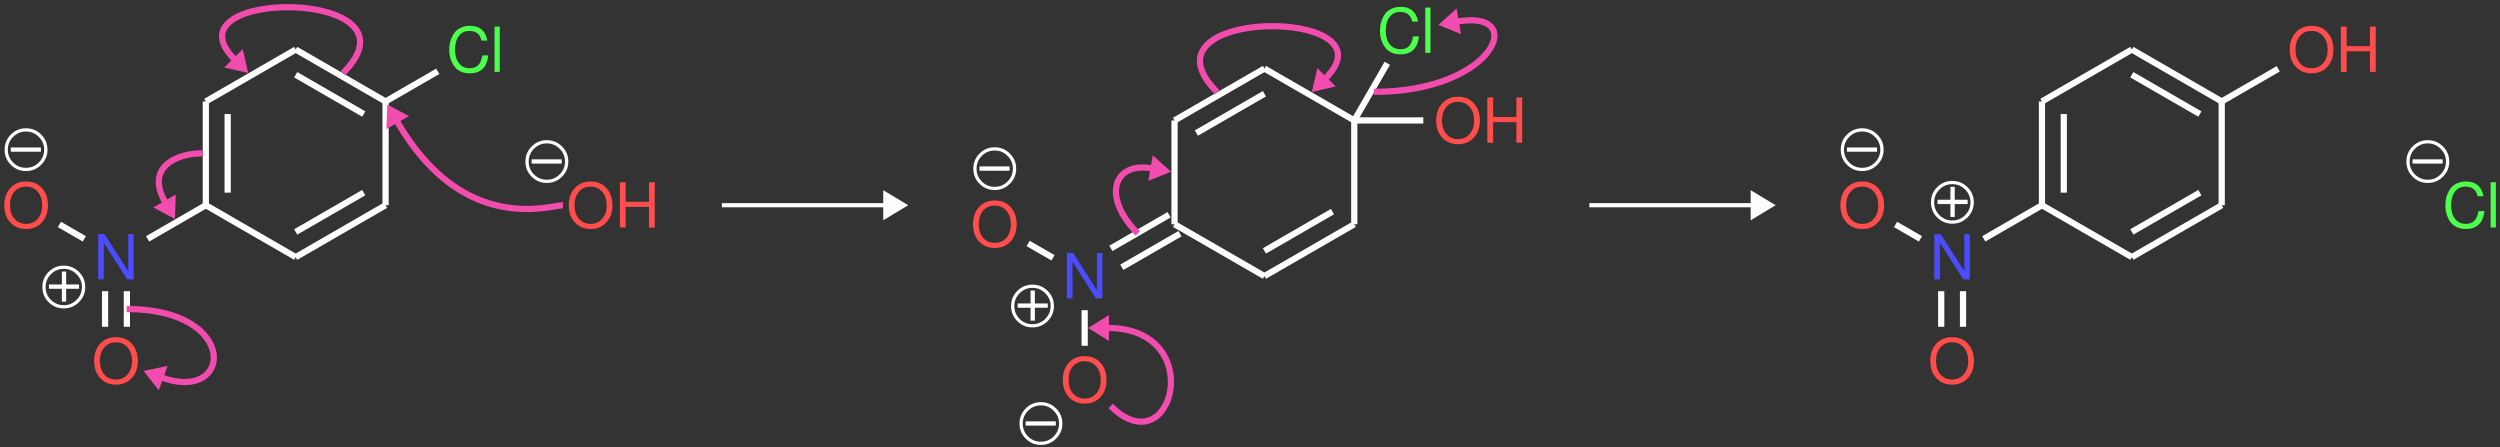<?xml version="1.0" encoding="UTF-8"?>
<svg xmlns="http://www.w3.org/2000/svg" xmlns:xlink="http://www.w3.org/1999/xlink" width="481pt" height="86pt" viewBox="0 0 481 86" version="1.1">
<rect x="0" y="0" width="481" height="86" fill="#333333" stroke="none"/>
<defs>
<g>
<symbol overflow="visible" id="glyph0-0">
<path style="stroke:none;" d="M 7.406 -6.219 C 7.406 -5.852 7.328 -5.52 7.172 -5.219 C 7.023 -4.926 6.848 -4.68 6.641 -4.484 C 6.43 -4.297 6.223 -4.109 6.016 -3.922 C 5.805 -3.742 5.629 -3.539 5.484 -3.312 C 5.336 -3.082 5.266 -2.844 5.266 -2.594 L 5.266 -2.031 L 4.188 -2.031 L 4.188 -2.688 C 4.188 -2.977 4.258 -3.254 4.406 -3.516 C 4.551 -3.785 4.727 -4.016 4.938 -4.203 C 5.156 -4.398 5.363 -4.594 5.562 -4.781 C 5.77 -4.969 5.945 -5.18 6.094 -5.422 C 6.25 -5.672 6.328 -5.938 6.328 -6.219 C 6.328 -6.625 6.188 -6.953 5.906 -7.203 C 5.625 -7.453 5.254 -7.578 4.797 -7.578 C 4.211 -7.578 3.805 -7.41 3.578 -7.078 C 3.359 -6.754 3.25 -6.301 3.25 -5.719 L 2.234 -5.719 C 2.234 -6.633 2.453 -7.328 2.891 -7.797 C 3.336 -8.273 3.992 -8.516 4.859 -8.516 C 5.629 -8.516 6.242 -8.305 6.703 -7.891 C 7.172 -7.473 7.406 -6.914 7.406 -6.219 Z M 5.266 -0.891 L 5.266 0.344 L 4.188 0.344 L 4.188 -0.891 Z M 0.422 1.656 L 0.422 -9.562 L 9.141 -9.562 L 9.141 1.656 Z M 1.406 0.828 L 8.156 0.828 L 8.156 -8.719 L 1.406 -8.719 Z M 1.406 0.828 "/>
</symbol>
<symbol overflow="visible" id="glyph0-1">
<path style="stroke:none;" d="M 8.891 -4.219 C 8.891 -2.926 8.504 -1.852 7.734 -1 C 6.973 -0.145 5.957 0.281 4.688 0.281 C 3.426 0.281 2.41 -0.141 1.641 -0.984 C 0.867 -1.828 0.484 -2.926 0.484 -4.281 C 0.484 -5.645 0.867 -6.75 1.641 -7.594 C 2.41 -8.438 3.422 -8.859 4.672 -8.859 C 5.953 -8.859 6.973 -8.438 7.734 -7.594 C 8.504 -6.75 8.891 -5.625 8.891 -4.219 Z M 4.672 -7.875 C 3.742 -7.875 3 -7.547 2.438 -6.891 C 1.875 -6.234 1.594 -5.363 1.594 -4.281 C 1.594 -3.207 1.875 -2.344 2.438 -1.688 C 3.008 -1.031 3.758 -0.703 4.688 -0.703 C 5.613 -0.703 6.359 -1.031 6.922 -1.688 C 7.492 -2.344 7.781 -3.195 7.781 -4.25 C 7.781 -5.344 7.492 -6.219 6.922 -6.875 C 6.359 -7.539 5.609 -7.875 4.672 -7.875 Z M 4.672 -7.875 "/>
</symbol>
<symbol overflow="visible" id="glyph0-2">
<path style="stroke:none;" d="M 7.766 -8.719 L 7.766 0 L 6.516 0 L 2.016 -7.062 L 2.016 0 L 0.953 0 L 0.953 -8.719 L 2.156 -8.719 L 6.719 -1.594 L 6.719 -8.719 Z M 7.766 -8.719 "/>
</symbol>
<symbol overflow="visible" id="glyph0-3">
<path style="stroke:none;" d="M 2.156 -6.406 C 1.477 -5.727 1.141 -4.906 1.141 -3.938 C 1.141 -2.977 1.477 -2.156 2.156 -1.469 C 2.844 -0.789 3.664 -0.453 4.625 -0.453 C 5.594 -0.453 6.414 -0.789 7.094 -1.469 C 7.781 -2.156 8.125 -2.977 8.125 -3.938 C 8.125 -4.906 7.781 -5.727 7.094 -6.406 C 6.414 -7.094 5.594 -7.438 4.625 -7.438 C 3.664 -7.438 2.844 -7.094 2.156 -6.406 Z M 1.719 -1.031 C 0.914 -1.832 0.516 -2.801 0.516 -3.938 C 0.516 -5.082 0.914 -6.055 1.719 -6.859 C 2.52 -7.66 3.488 -8.062 4.625 -8.062 C 5.77 -8.062 6.742 -7.66 7.547 -6.859 C 8.359 -6.055 8.766 -5.082 8.766 -3.938 C 8.766 -2.801 8.359 -1.832 7.547 -1.031 C 6.742 -0.227 5.77 0.172 4.625 0.172 C 3.488 0.172 2.52 -0.227 1.719 -1.031 Z M 7.578 -4.438 L 7.578 -3.609 L 5.094 -3.609 L 5.094 -1.125 L 4.266 -1.125 L 4.266 -3.609 L 1.781 -3.609 L 1.781 -4.438 L 4.266 -4.438 L 4.266 -6.922 L 5.094 -6.922 L 5.094 -4.438 Z M 7.578 -4.438 "/>
</symbol>
<symbol overflow="visible" id="glyph0-4">
<path style="stroke:none;" d="M 7.5 -4.375 L 7.5 -3.547 L 1.703 -3.547 L 1.703 -4.375 Z M 2.156 -6.406 C 1.477 -5.727 1.141 -4.906 1.141 -3.938 C 1.141 -2.977 1.477 -2.156 2.156 -1.469 C 2.844 -0.789 3.664 -0.453 4.625 -0.453 C 5.594 -0.453 6.414 -0.789 7.094 -1.469 C 7.781 -2.156 8.125 -2.977 8.125 -3.938 C 8.125 -4.906 7.781 -5.727 7.094 -6.406 C 6.414 -7.094 5.594 -7.438 4.625 -7.438 C 3.664 -7.438 2.844 -7.094 2.156 -6.406 Z M 1.719 -1.031 C 0.914 -1.832 0.516 -2.801 0.516 -3.938 C 0.516 -5.082 0.914 -6.055 1.719 -6.859 C 2.52 -7.66 3.488 -8.062 4.625 -8.062 C 5.77 -8.062 6.742 -7.66 7.547 -6.859 C 8.359 -6.055 8.766 -5.082 8.766 -3.938 C 8.766 -2.801 8.359 -1.832 7.547 -1.031 C 6.742 -0.227 5.77 0.172 4.625 0.172 C 3.488 0.172 2.52 -0.227 1.719 -1.031 Z M 1.719 -1.031 "/>
</symbol>
<symbol overflow="visible" id="glyph0-5">
<path style="stroke:none;" d="M 0.484 -4.25 C 0.484 -4.656 0.516 -5.051 0.578 -5.438 C 0.648 -5.832 0.781 -6.238 0.969 -6.656 C 1.156 -7.082 1.391 -7.453 1.672 -7.766 C 1.961 -8.078 2.348 -8.336 2.828 -8.547 C 3.305 -8.754 3.848 -8.859 4.453 -8.859 C 6.348 -8.859 7.469 -7.91 7.812 -6.016 L 6.688 -6.016 C 6.551 -6.629 6.297 -7.094 5.922 -7.406 C 5.547 -7.719 5.016 -7.875 4.328 -7.875 C 3.484 -7.875 2.816 -7.551 2.328 -6.906 C 1.836 -6.258 1.594 -5.379 1.594 -4.266 C 1.594 -3.172 1.848 -2.301 2.359 -1.656 C 2.867 -1.02 3.555 -0.703 4.422 -0.703 C 5.141 -0.703 5.688 -0.898 6.062 -1.297 C 6.445 -1.703 6.707 -2.328 6.844 -3.172 L 8 -3.172 C 7.738 -0.867 6.539 0.281 4.406 0.281 C 3.812 0.281 3.273 0.18 2.797 -0.016 C 2.328 -0.223 1.953 -0.484 1.672 -0.797 C 1.391 -1.109 1.156 -1.473 0.969 -1.891 C 0.781 -2.305 0.648 -2.707 0.578 -3.094 C 0.516 -3.477 0.484 -3.863 0.484 -4.25 Z M 0.484 -4.25 "/>
</symbol>
<symbol overflow="visible" id="glyph0-6">
<path style="stroke:none;" d="M 1.719 -8.719 L 1.719 0 L 0.719 0 L 0.719 -8.719 Z M 1.719 -8.719 "/>
</symbol>
<symbol overflow="visible" id="glyph0-7">
<path style="stroke:none;" d="M 6.547 -3.969 L 2.062 -3.969 L 2.062 0 L 0.953 0 L 0.953 -8.719 L 2.062 -8.719 L 2.062 -4.953 L 6.547 -4.953 L 6.547 -8.719 L 7.656 -8.719 L 7.656 0 L 6.547 0 Z M 6.547 -3.969 "/>
</symbol>
</g>
</defs>
<g id="surface76">
<g style="fill:rgb(100%,29.999%,29.999%);fill-opacity:1;">
  <use xlink:href="#glyph0-1" x="17.626" y="73.725"/>
</g>
<g style="fill:rgb(29.999%,29.999%,100%);fill-opacity:1;">
  <use xlink:href="#glyph0-2" x="17.948" y="53.76"/>
</g>
<g style="fill:rgb(98.999%,98.999%,98.999%);fill-opacity:1;">
  <use xlink:href="#glyph0-3" x="7.637" y="59.169"/>
</g>
<path style="fill:none;stroke-width:1.196;stroke-linecap:butt;stroke-linejoin:miter;stroke:rgb(98.999%,98.999%,98.999%);stroke-opacity:1;stroke-miterlimit:10;" d="M -2.097 10.85 L -2.097 17.698 " transform="matrix(1,0,0,-1,22.312,73.725)"/>
<path style="fill:none;stroke-width:1.196;stroke-linecap:butt;stroke-linejoin:miter;stroke:rgb(98.999%,98.999%,98.999%);stroke-opacity:1;stroke-miterlimit:10;" d="M 2.098 10.85 L 2.098 17.698 " transform="matrix(1,0,0,-1,22.312,73.725)"/>
<g style="fill:rgb(100%,29.999%,29.999%);fill-opacity:1;">
  <use xlink:href="#glyph0-1" x="0.335" y="43.777"/>
</g>
<g style="fill:rgb(98.999%,98.999%,98.999%);fill-opacity:1;">
  <use xlink:href="#glyph0-4" x="0.371" y="32.742"/>
</g>
<path style="fill:none;stroke-width:1.196;stroke-linecap:butt;stroke-linejoin:miter;stroke:rgb(98.999%,98.999%,98.999%);stroke-opacity:1;stroke-miterlimit:10;" d="M -6.089 27.772 L -10.878 30.538 " transform="matrix(1,0,0,-1,22.312,73.725)"/>
<path style="fill:none;stroke-width:1.196;stroke-linecap:butt;stroke-linejoin:miter;stroke:rgb(98.999%,98.999%,98.999%);stroke-opacity:1;stroke-miterlimit:10;" d="M 6.09 27.772 L 17.29 34.241 " transform="matrix(1,0,0,-1,22.312,73.725)"/>
<path style="fill:none;stroke-width:1.196;stroke-linecap:butt;stroke-linejoin:miter;stroke:rgb(98.999%,98.999%,98.999%);stroke-opacity:1;stroke-miterlimit:10;" d="M 17.29 34.241 L 34.583 24.256 " transform="matrix(1,0,0,-1,22.312,73.725)"/>
<path style="fill:none;stroke-width:1.196;stroke-linecap:butt;stroke-linejoin:miter;stroke:rgb(98.999%,98.999%,98.999%);stroke-opacity:1;stroke-miterlimit:10;" d="M 34.583 24.256 L 51.872 34.241 " transform="matrix(1,0,0,-1,22.312,73.725)"/>
<path style="fill:none;stroke-width:1.196;stroke-linecap:butt;stroke-linejoin:miter;stroke:rgb(98.999%,98.999%,98.999%);stroke-opacity:1;stroke-miterlimit:10;" d="M 34.583 29.104 L 47.676 36.663 " transform="matrix(1,0,0,-1,22.312,73.725)"/>
<path style="fill:none;stroke-width:1.196;stroke-linecap:butt;stroke-linejoin:miter;stroke:rgb(98.999%,98.999%,98.999%);stroke-opacity:1;stroke-miterlimit:10;" d="M 51.872 34.241 L 51.872 54.205 " transform="matrix(1,0,0,-1,22.312,73.725)"/>
<g style="fill:rgb(29.999%,100%,29.999%);fill-opacity:1;">
  <use xlink:href="#glyph0-5" x="85.956" y="13.829"/>
  <use xlink:href="#glyph0-6" x="94.432" y="13.829"/>
</g>
<path style="fill:none;stroke-width:1.196;stroke-linecap:butt;stroke-linejoin:miter;stroke:rgb(98.999%,98.999%,98.999%);stroke-opacity:1;stroke-miterlimit:10;" d="M 51.872 54.205 L 61.918 60.006 " transform="matrix(1,0,0,-1,22.312,73.725)"/>
<path style="fill:none;stroke-width:1.196;stroke-linecap:butt;stroke-linejoin:miter;stroke:rgb(98.999%,98.999%,98.999%);stroke-opacity:1;stroke-miterlimit:10;" d="M 51.872 54.205 L 34.583 64.19 " transform="matrix(1,0,0,-1,22.312,73.725)"/>
<path style="fill:none;stroke-width:1.196;stroke-linecap:butt;stroke-linejoin:miter;stroke:rgb(98.999%,98.999%,98.999%);stroke-opacity:1;stroke-miterlimit:10;" d="M 47.676 51.784 L 34.583 59.342 " transform="matrix(1,0,0,-1,22.312,73.725)"/>
<path style="fill:none;stroke-width:1.196;stroke-linecap:butt;stroke-linejoin:miter;stroke:rgb(98.999%,98.999%,98.999%);stroke-opacity:1;stroke-miterlimit:10;" d="M 34.583 64.19 L 17.29 54.205 " transform="matrix(1,0,0,-1,22.312,73.725)"/>
<path style="fill:none;stroke-width:1.196;stroke-linecap:butt;stroke-linejoin:miter;stroke:rgb(98.999%,98.999%,98.999%);stroke-opacity:1;stroke-miterlimit:10;" d="M 17.29 54.205 L 17.29 34.241 " transform="matrix(1,0,0,-1,22.312,73.725)"/>
<path style="fill:none;stroke-width:1.196;stroke-linecap:butt;stroke-linejoin:miter;stroke:rgb(98.999%,98.999%,98.999%);stroke-opacity:1;stroke-miterlimit:10;" d="M 21.489 51.784 L 21.489 36.663 " transform="matrix(1,0,0,-1,22.312,73.725)"/>
<g style="fill:rgb(100%,29.999%,29.999%);fill-opacity:1;">
  <use xlink:href="#glyph0-1" x="108.946" y="43.777"/>
</g>
<g style="fill:rgb(98.999%,98.999%,98.999%);fill-opacity:1;">
  <use xlink:href="#glyph0-4" x="100.58" y="35.029"/>
</g>
<g style="fill:rgb(100%,29.999%,29.999%);fill-opacity:1;">
  <use xlink:href="#glyph0-7" x="118.318" y="43.777"/>
</g>
<path style="fill:none;stroke-width:0.801;stroke-linecap:butt;stroke-linejoin:miter;stroke:rgb(98.999%,98.999%,98.999%);stroke-opacity:1;stroke-miterlimit:10;" d="M 138.56 34.241 L 169.798 34.241 " transform="matrix(1,0,0,-1,0.335,73.725)"/>
<path style="fill-rule:nonzero;fill:rgb(98.999%,98.999%,98.999%);fill-opacity:1;stroke-width:0.801;stroke-linecap:butt;stroke-linejoin:miter;stroke:rgb(98.999%,98.999%,98.999%);stroke-opacity:1;stroke-miterlimit:10;" d="M 4.027 0.001 L 0.402 2.184 L 0.402 -2.187 Z M 4.027 0.001 " transform="matrix(1,0,0,-1,169.934,39.485)"/>
<g style="fill:rgb(100%,29.999%,29.999%);fill-opacity:1;">
  <use xlink:href="#glyph0-1" x="204.004" y="77.379"/>
</g>
<g style="fill:rgb(98.999%,98.999%,98.999%);fill-opacity:1;">
  <use xlink:href="#glyph0-4" x="195.638" y="85.433"/>
</g>
<g style="fill:rgb(29.999%,29.999%,100%);fill-opacity:1;">
  <use xlink:href="#glyph0-2" x="204.327" y="57.413"/>
</g>
<g style="fill:rgb(98.999%,98.999%,98.999%);fill-opacity:1;">
  <use xlink:href="#glyph0-3" x="194.016" y="62.823"/>
</g>
<path style="fill:none;stroke-width:1.196;stroke-linecap:butt;stroke-linejoin:miter;stroke:rgb(98.999%,98.999%,98.999%);stroke-opacity:1;stroke-miterlimit:10;" d="M 0 10.852 L 0 17.699 " transform="matrix(1,0,0,-1,208.691,77.379)"/>
<g style="fill:rgb(100%,29.999%,29.999%);fill-opacity:1;">
  <use xlink:href="#glyph0-1" x="186.714" y="47.431"/>
</g>
<g style="fill:rgb(98.999%,98.999%,98.999%);fill-opacity:1;">
  <use xlink:href="#glyph0-4" x="186.75" y="36.396"/>
</g>
<path style="fill:none;stroke-width:1.196;stroke-linecap:butt;stroke-linejoin:miter;stroke:rgb(98.999%,98.999%,98.999%);stroke-opacity:1;stroke-miterlimit:10;" d="M -6.089 27.774 L -10.879 30.539 " transform="matrix(1,0,0,-1,208.691,77.379)"/>
<path style="fill:none;stroke-width:1.196;stroke-linecap:butt;stroke-linejoin:miter;stroke:rgb(98.999%,98.999%,98.999%);stroke-opacity:1;stroke-miterlimit:10;" d="M 5.039 29.59 L 16.243 36.059 " transform="matrix(1,0,0,-1,208.691,77.379)"/>
<path style="fill:none;stroke-width:1.196;stroke-linecap:butt;stroke-linejoin:miter;stroke:rgb(98.999%,98.999%,98.999%);stroke-opacity:1;stroke-miterlimit:10;" d="M 7.141 25.957 L 18.34 32.422 " transform="matrix(1,0,0,-1,208.691,77.379)"/>
<path style="fill:none;stroke-width:1.196;stroke-linecap:butt;stroke-linejoin:miter;stroke:rgb(98.999%,98.999%,98.999%);stroke-opacity:1;stroke-miterlimit:10;" d="M 17.289 34.238 L 34.582 24.258 " transform="matrix(1,0,0,-1,208.691,77.379)"/>
<path style="fill:none;stroke-width:1.196;stroke-linecap:butt;stroke-linejoin:miter;stroke:rgb(98.999%,98.999%,98.999%);stroke-opacity:1;stroke-miterlimit:10;" d="M 34.582 24.258 L 51.871 34.238 " transform="matrix(1,0,0,-1,208.691,77.379)"/>
<path style="fill:none;stroke-width:1.196;stroke-linecap:butt;stroke-linejoin:miter;stroke:rgb(98.999%,98.999%,98.999%);stroke-opacity:1;stroke-miterlimit:10;" d="M 34.582 29.106 L 47.676 36.664 " transform="matrix(1,0,0,-1,208.691,77.379)"/>
<path style="fill:none;stroke-width:1.196;stroke-linecap:butt;stroke-linejoin:miter;stroke:rgb(98.999%,98.999%,98.999%);stroke-opacity:1;stroke-miterlimit:10;" d="M 51.871 34.238 L 51.871 54.207 " transform="matrix(1,0,0,-1,208.691,77.379)"/>
<g style="fill:rgb(29.999%,100%,29.999%);fill-opacity:1;">
  <use xlink:href="#glyph0-5" x="265.027" y="10.175"/>
  <use xlink:href="#glyph0-6" x="273.503" y="10.175"/>
</g>
<path style="fill:none;stroke-width:1.196;stroke-linecap:butt;stroke-linejoin:miter;stroke:rgb(98.999%,98.999%,98.999%);stroke-opacity:1;stroke-miterlimit:10;" d="M 51.871 54.207 L 58.223 65.203 " transform="matrix(1,0,0,-1,208.691,77.379)"/>
<g style="fill:rgb(100%,29.999%,29.999%);fill-opacity:1;">
  <use xlink:href="#glyph0-1" x="275.84" y="27.466"/>
</g>
<g style="fill:rgb(100%,29.999%,29.999%);fill-opacity:1;">
  <use xlink:href="#glyph0-7" x="285.213" y="27.466"/>
</g>
<path style="fill:none;stroke-width:1.196;stroke-linecap:butt;stroke-linejoin:miter;stroke:rgb(98.999%,98.999%,98.999%);stroke-opacity:1;stroke-miterlimit:10;" d="M 51.871 54.207 L 65.157 54.207 " transform="matrix(1,0,0,-1,208.691,77.379)"/>
<path style="fill:none;stroke-width:1.196;stroke-linecap:butt;stroke-linejoin:miter;stroke:rgb(98.999%,98.999%,98.999%);stroke-opacity:1;stroke-miterlimit:10;" d="M 51.871 54.207 L 34.582 64.188 " transform="matrix(1,0,0,-1,208.691,77.379)"/>
<path style="fill:none;stroke-width:1.196;stroke-linecap:butt;stroke-linejoin:miter;stroke:rgb(98.999%,98.999%,98.999%);stroke-opacity:1;stroke-miterlimit:10;" d="M 34.582 64.188 L 17.289 54.207 " transform="matrix(1,0,0,-1,208.691,77.379)"/>
<path style="fill:none;stroke-width:1.196;stroke-linecap:butt;stroke-linejoin:miter;stroke:rgb(98.999%,98.999%,98.999%);stroke-opacity:1;stroke-miterlimit:10;" d="M 34.582 59.34 L 21.489 51.781 " transform="matrix(1,0,0,-1,208.691,77.379)"/>
<path style="fill:none;stroke-width:1.196;stroke-linecap:butt;stroke-linejoin:miter;stroke:rgb(98.999%,98.999%,98.999%);stroke-opacity:1;stroke-miterlimit:10;" d="M 17.289 54.207 L 17.289 34.238 " transform="matrix(1,0,0,-1,208.691,77.379)"/>
<path style="fill:none;stroke-width:0.801;stroke-linecap:butt;stroke-linejoin:miter;stroke:rgb(98.999%,98.999%,98.999%);stroke-opacity:1;stroke-miterlimit:10;" d="M 305.458 34.241 L 336.696 34.241 " transform="matrix(1,0,0,-1,0.335,73.725)"/>
<path style="fill-rule:nonzero;fill:rgb(98.999%,98.999%,98.999%);fill-opacity:1;stroke-width:0.801;stroke-linecap:butt;stroke-linejoin:miter;stroke:rgb(98.999%,98.999%,98.999%);stroke-opacity:1;stroke-miterlimit:10;" d="M 4.025 0.001 L 0.4 2.184 L 0.4 -2.187 Z M 4.025 0.001 " transform="matrix(1,0,0,-1,336.831,39.485)"/>
<g style="fill:rgb(100%,29.999%,29.999%);fill-opacity:1;">
  <use xlink:href="#glyph0-1" x="370.899" y="73.725"/>
</g>
<g style="fill:rgb(29.999%,29.999%,100%);fill-opacity:1;">
  <use xlink:href="#glyph0-2" x="371.222" y="53.76"/>
</g>
<g style="fill:rgb(98.999%,98.999%,98.999%);fill-opacity:1;">
  <use xlink:href="#glyph0-3" x="370.995" y="42.868"/>
</g>
<path style="fill:none;stroke-width:1.196;stroke-linecap:butt;stroke-linejoin:miter;stroke:rgb(98.999%,98.999%,98.999%);stroke-opacity:1;stroke-miterlimit:10;" d="M -2.097 10.85 L -2.097 17.698 " transform="matrix(1,0,0,-1,375.585,73.725)"/>
<path style="fill:none;stroke-width:1.196;stroke-linecap:butt;stroke-linejoin:miter;stroke:rgb(98.999%,98.999%,98.999%);stroke-opacity:1;stroke-miterlimit:10;" d="M 2.099 10.85 L 2.099 17.698 " transform="matrix(1,0,0,-1,375.585,73.725)"/>
<g style="fill:rgb(100%,29.999%,29.999%);fill-opacity:1;">
  <use xlink:href="#glyph0-1" x="353.609" y="43.777"/>
</g>
<g style="fill:rgb(98.999%,98.999%,98.999%);fill-opacity:1;">
  <use xlink:href="#glyph0-4" x="353.644" y="32.742"/>
</g>
<path style="fill:none;stroke-width:1.196;stroke-linecap:butt;stroke-linejoin:miter;stroke:rgb(98.999%,98.999%,98.999%);stroke-opacity:1;stroke-miterlimit:10;" d="M -6.089 27.772 L -10.878 30.538 " transform="matrix(1,0,0,-1,375.585,73.725)"/>
<path style="fill:none;stroke-width:1.196;stroke-linecap:butt;stroke-linejoin:miter;stroke:rgb(98.999%,98.999%,98.999%);stroke-opacity:1;stroke-miterlimit:10;" d="M 6.091 27.772 L 17.29 34.241 " transform="matrix(1,0,0,-1,375.585,73.725)"/>
<path style="fill:none;stroke-width:1.196;stroke-linecap:butt;stroke-linejoin:miter;stroke:rgb(98.999%,98.999%,98.999%);stroke-opacity:1;stroke-miterlimit:10;" d="M 17.29 34.241 L 34.583 24.256 " transform="matrix(1,0,0,-1,375.585,73.725)"/>
<path style="fill:none;stroke-width:1.196;stroke-linecap:butt;stroke-linejoin:miter;stroke:rgb(98.999%,98.999%,98.999%);stroke-opacity:1;stroke-miterlimit:10;" d="M 34.583 24.256 L 51.872 34.241 " transform="matrix(1,0,0,-1,375.585,73.725)"/>
<path style="fill:none;stroke-width:1.196;stroke-linecap:butt;stroke-linejoin:miter;stroke:rgb(98.999%,98.999%,98.999%);stroke-opacity:1;stroke-miterlimit:10;" d="M 34.579 29.104 L 47.673 36.663 " transform="matrix(1,0,0,-1,375.585,73.725)"/>
<path style="fill:none;stroke-width:1.196;stroke-linecap:butt;stroke-linejoin:miter;stroke:rgb(98.999%,98.999%,98.999%);stroke-opacity:1;stroke-miterlimit:10;" d="M 51.872 34.241 L 51.872 54.205 " transform="matrix(1,0,0,-1,375.585,73.725)"/>
<g style="fill:rgb(100%,29.999%,29.999%);fill-opacity:1;">
  <use xlink:href="#glyph0-1" x="440.06" y="13.829"/>
</g>
<g style="fill:rgb(100%,29.999%,29.999%);fill-opacity:1;">
  <use xlink:href="#glyph0-7" x="449.433" y="13.829"/>
</g>
<path style="fill:none;stroke-width:1.196;stroke-linecap:butt;stroke-linejoin:miter;stroke:rgb(98.999%,98.999%,98.999%);stroke-opacity:1;stroke-miterlimit:10;" d="M 51.872 54.205 L 62.751 60.487 " transform="matrix(1,0,0,-1,375.585,73.725)"/>
<path style="fill:none;stroke-width:1.196;stroke-linecap:butt;stroke-linejoin:miter;stroke:rgb(98.999%,98.999%,98.999%);stroke-opacity:1;stroke-miterlimit:10;" d="M 51.872 54.205 L 34.583 64.19 " transform="matrix(1,0,0,-1,375.585,73.725)"/>
<path style="fill:none;stroke-width:1.196;stroke-linecap:butt;stroke-linejoin:miter;stroke:rgb(98.999%,98.999%,98.999%);stroke-opacity:1;stroke-miterlimit:10;" d="M 47.673 51.784 L 34.579 59.342 " transform="matrix(1,0,0,-1,375.585,73.725)"/>
<path style="fill:none;stroke-width:1.196;stroke-linecap:butt;stroke-linejoin:miter;stroke:rgb(98.999%,98.999%,98.999%);stroke-opacity:1;stroke-miterlimit:10;" d="M 34.583 64.19 L 17.29 54.205 " transform="matrix(1,0,0,-1,375.585,73.725)"/>
<path style="fill:none;stroke-width:1.196;stroke-linecap:butt;stroke-linejoin:miter;stroke:rgb(98.999%,98.999%,98.999%);stroke-opacity:1;stroke-miterlimit:10;" d="M 17.29 54.205 L 17.29 34.241 " transform="matrix(1,0,0,-1,375.585,73.725)"/>
<path style="fill:none;stroke-width:1.196;stroke-linecap:butt;stroke-linejoin:miter;stroke:rgb(98.999%,98.999%,98.999%);stroke-opacity:1;stroke-miterlimit:10;" d="M 21.489 51.784 L 21.489 36.663 " transform="matrix(1,0,0,-1,375.585,73.725)"/>
<g style="fill:rgb(29.999%,100%,29.999%);fill-opacity:1;">
  <use xlink:href="#glyph0-5" x="470.008" y="43.777"/>
  <use xlink:href="#glyph0-6" x="478.484" y="43.777"/>
</g>
<g style="fill:rgb(98.999%,98.999%,98.999%);fill-opacity:1;">
  <use xlink:href="#glyph0-4" x="462.473" y="35.029"/>
</g>
<path style="fill:none;stroke-width:1.196;stroke-linecap:butt;stroke-linejoin:miter;stroke:rgb(94.785%,30%,68.43%);stroke-opacity:1;stroke-miterlimit:10;" d="M -372.729 34.241 C -375.062 34.241 -391.921 28.323 -404.647 50.37 " transform="matrix(1,0,0,-1,481.042,73.725)"/>
<path style="fill-rule:nonzero;fill:rgb(94.785%,30%,68.43%);fill-opacity:1;stroke-width:1.015;stroke-linecap:butt;stroke-linejoin:miter;stroke:rgb(94.785%,30%,68.43%);stroke-opacity:1;stroke-miterlimit:10;" d="M 3.044 0.002 L 0.507 1.584 L 0.508 0 L 0.506 -1.582 Z M 3.044 0.002 " transform="matrix(-0.5,-0.866,-0.866,0.5,76.52,23.577)"/>
<path style="fill:none;stroke-width:1.196;stroke-linecap:butt;stroke-linejoin:miter;stroke:rgb(94.785%,30%,68.43%);stroke-opacity:1;stroke-miterlimit:10;" d="M -415.065 59.639 C -398.601 76.104 -449.706 76.104 -435.933 62.33 " transform="matrix(1,0,0,-1,481.042,73.725)"/>
<path style="fill-rule:nonzero;fill:rgb(94.785%,30%,68.43%);fill-opacity:1;stroke-width:1.015;stroke-linecap:butt;stroke-linejoin:miter;stroke:rgb(94.785%,30%,68.43%);stroke-opacity:1;stroke-miterlimit:10;" d="M 3.044 0.001 L 0.508 1.581 L 0.508 0.001 L 0.505 -1.582 Z M 3.044 0.001 " transform="matrix(0.707,0.707,0.707,-0.707,44.929,11.216)"/>
<path style="fill:none;stroke-width:1.196;stroke-linecap:butt;stroke-linejoin:miter;stroke:rgb(94.785%,30%,68.43%);stroke-opacity:1;stroke-miterlimit:10;" d="M -442.073 44.221 C -447.425 44.221 -453.022 41.362 -449.261 34.842 " transform="matrix(1,0,0,-1,481.042,73.725)"/>
<path style="fill-rule:nonzero;fill:rgb(94.785%,30%,68.43%);fill-opacity:1;stroke-width:1.015;stroke-linecap:butt;stroke-linejoin:miter;stroke:rgb(94.785%,30%,68.43%);stroke-opacity:1;stroke-miterlimit:10;" d="M 3.044 0.001 L 0.506 1.583 L 0.508 -0.001 L 0.505 -1.583 Z M 3.044 0.001 " transform="matrix(0.5,0.866,0.866,-0.5,31.654,38.661)"/>
<path style="fill:none;stroke-width:1.196;stroke-linecap:butt;stroke-linejoin:miter;stroke:rgb(94.785%,30%,68.43%);stroke-opacity:1;stroke-miterlimit:10;" d="M -456.671 14.276 C -434.827 14.276 -436.269 -3.884 -449.886 1.073 " transform="matrix(1,0,0,-1,481.042,73.725)"/>
<path style="fill-rule:nonzero;fill:rgb(94.785%,30%,68.43%);fill-opacity:1;stroke-width:1.015;stroke-linecap:butt;stroke-linejoin:miter;stroke:rgb(94.785%,30%,68.43%);stroke-opacity:1;stroke-miterlimit:10;" d="M 3.043 -0.001 L 0.508 1.583 L 0.507 -0.001 L 0.508 -1.58 Z M 3.043 -0.001 " transform="matrix(-0.94,-0.342,-0.342,0.94,31.394,72.741)"/>
<path style="fill:none;stroke-width:1.196;stroke-linecap:butt;stroke-linejoin:miter;stroke:rgb(94.785%,30%,68.43%);stroke-opacity:1;stroke-miterlimit:10;" d="M -270.336 -4.373 C -258.437 -16.271 -251.433 10.62 -270.914 10.62 " transform="matrix(1,0,0,-1,484.031,73.725)"/>
<path style="fill-rule:nonzero;fill:rgb(94.785%,30%,68.43%);fill-opacity:1;stroke-width:1.015;stroke-linecap:butt;stroke-linejoin:miter;stroke:rgb(94.785%,30%,68.43%);stroke-opacity:1;stroke-miterlimit:10;" d="M 3.044 0.001 L 0.508 1.583 L 0.508 -1.581 Z M 3.044 0.001 " transform="matrix(-1,0,0,1,213.372,63.104)"/>
<path style="fill:none;stroke-width:1.196;stroke-linecap:butt;stroke-linejoin:miter;stroke:rgb(94.785%,30%,68.43%);stroke-opacity:1;stroke-miterlimit:10;" d="M -265.117 28.815 C -272.109 35.807 -269.828 42.643 -262.418 41.338 " transform="matrix(1,0,0,-1,484.031,73.725)"/>
<path style="fill-rule:nonzero;fill:rgb(94.785%,30%,68.43%);fill-opacity:1;stroke-width:1.015;stroke-linecap:butt;stroke-linejoin:miter;stroke:rgb(94.785%,30%,68.43%);stroke-opacity:1;stroke-miterlimit:10;" d="M 3.045 0.001 L 0.505 1.584 L 0.508 -1.581 Z M 3.045 0.001 " transform="matrix(0.985,0.174,0.174,-0.985,221.364,32.343)"/>
<path style="fill:none;stroke-width:1.196;stroke-linecap:butt;stroke-linejoin:miter;stroke:rgb(94.785%,30%,68.43%);stroke-opacity:1;stroke-miterlimit:10;" d="M -249.851 55.987 C -266.316 72.452 -215.211 72.452 -228.984 58.674 " transform="matrix(1,0,0,-1,484.031,73.725)"/>
<path style="fill-rule:nonzero;fill:rgb(94.785%,30%,68.43%);fill-opacity:1;stroke-width:1.015;stroke-linecap:butt;stroke-linejoin:miter;stroke:rgb(94.785%,30%,68.43%);stroke-opacity:1;stroke-miterlimit:10;" d="M 3.044 0.001 L 0.509 1.581 L 0.506 -0.001 L 0.506 -1.581 Z M 3.044 0.001 " transform="matrix(-0.707,0.707,0.707,0.707,255.226,14.87)"/>
<path style="fill:none;stroke-width:1.196;stroke-linecap:butt;stroke-linejoin:miter;stroke:rgb(94.785%,30%,68.43%);stroke-opacity:1;stroke-miterlimit:10;" d="M -219.672 56.049 C -196.386 56.049 -189.941 71.995 -203.609 69.584 " transform="matrix(1,0,0,-1,484.031,73.725)"/>
<path style="fill-rule:nonzero;fill:rgb(94.785%,30%,68.43%);fill-opacity:1;stroke-width:1.015;stroke-linecap:butt;stroke-linejoin:miter;stroke:rgb(94.785%,30%,68.43%);stroke-opacity:1;stroke-miterlimit:10;" d="M 3.043 -0 L 0.505 1.581 L 0.508 -0.002 L 0.507 -1.58 Z M 3.043 -0 " transform="matrix(-0.985,0.174,0.174,0.985,280.672,4.097)"/>
</g>
</svg>
